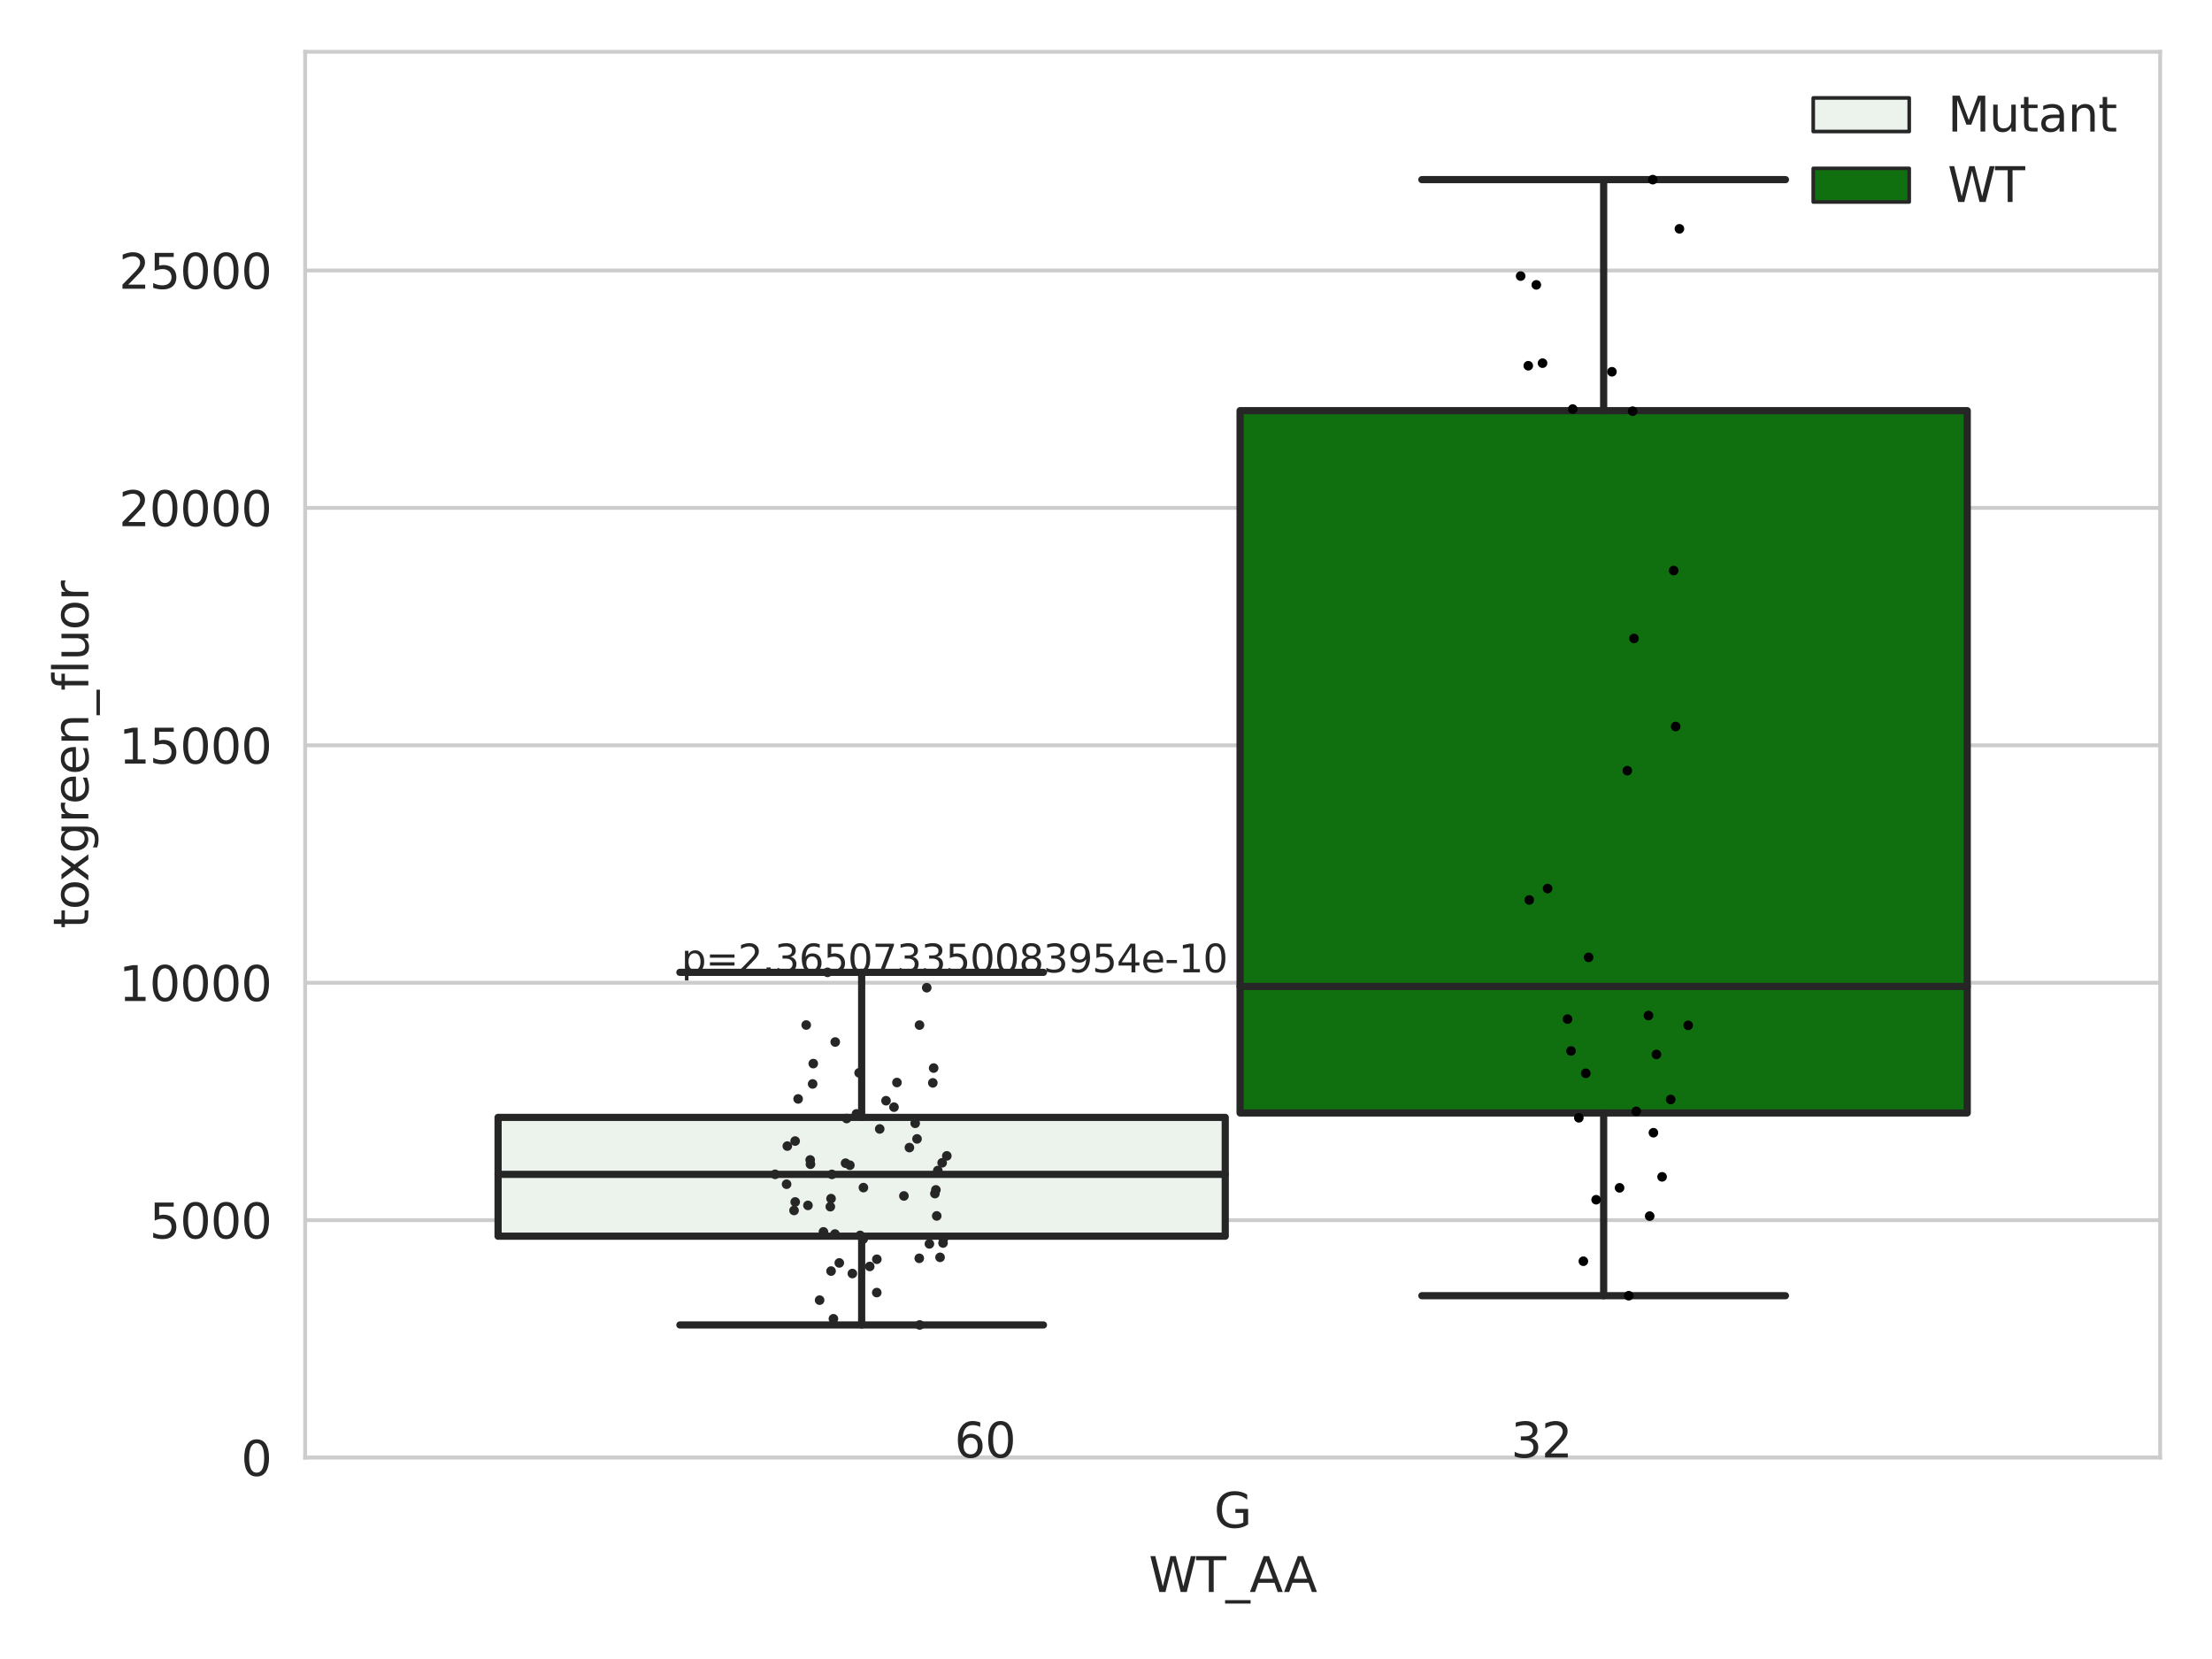<?xml version="1.0" encoding="utf-8" standalone="no"?>
<!DOCTYPE svg PUBLIC "-//W3C//DTD SVG 1.1//EN"
  "http://www.w3.org/Graphics/SVG/1.1/DTD/svg11.dtd">
<svg xmlns:xlink="http://www.w3.org/1999/xlink" width="460.8pt" height="345.6pt" viewBox="0 0 460.8 345.6" xmlns="http://www.w3.org/2000/svg" version="1.1">
 <defs>
  <style type="text/css">*{stroke-linejoin: round; stroke-linecap: butt}</style>
 </defs>
 <g id="figure_1">
  <g id="patch_1">
   <path d="M 0 345.6 
L 460.8 345.6 
L 460.8 0 
L 0 0 
z
" style="fill: #ffffff"/>
  </g>
  <g id="axes_1">
   <g id="patch_2">
    <path d="M 63.571 303.64 
L 450 303.64 
L 450 10.8 
L 63.571 10.8 
z
" style="fill: #ffffff"/>
   </g>
   <g id="matplotlib.axis_1">
    <g id="xtick_1">
     <g id="text_1">
      <!-- G -->
      <g style="fill: #262626" transform="translate(252.911 318.238)scale(0.1 -0.1)">
       <defs>
        <path id="DejaVuSans-47" d="M 3809 666 
L 3809 1919 
L 2778 1919 
L 2778 2438 
L 4434 2438 
L 4434 434 
Q 4069 175 3628 42 
Q 3188 -91 2688 -91 
Q 1594 -91 976 548 
Q 359 1188 359 2328 
Q 359 3472 976 4111 
Q 1594 4750 2688 4750 
Q 3144 4750 3555 4637 
Q 3966 4525 4313 4306 
L 4313 3634 
Q 3963 3931 3569 4081 
Q 3175 4231 2741 4231 
Q 1884 4231 1454 3753 
Q 1025 3275 1025 2328 
Q 1025 1384 1454 906 
Q 1884 428 2741 428 
Q 3075 428 3337 486 
Q 3600 544 3809 666 
z
" transform="scale(0.016)"/>
       </defs>
       <use xlink:href="#DejaVuSans-47"/>
      </g>
     </g>
    </g>
    <g id="text_2">
     <!-- WT_AA -->
     <g style="fill: #262626" transform="translate(239.31 331.638)scale(0.1 -0.1)">
      <defs>
       <path id="DejaVuSans-57" d="M 213 4666 
L 850 4666 
L 1831 722 
L 2809 4666 
L 3519 4666 
L 4500 722 
L 5478 4666 
L 6119 4666 
L 4947 0 
L 4153 0 
L 3169 4050 
L 2175 0 
L 1381 0 
L 213 4666 
z
" transform="scale(0.016)"/>
       <path id="DejaVuSans-54" d="M -19 4666 
L 3928 4666 
L 3928 4134 
L 2272 4134 
L 2272 0 
L 1638 0 
L 1638 4134 
L -19 4134 
L -19 4666 
z
" transform="scale(0.016)"/>
       <path id="DejaVuSans-5f" d="M 3263 -1063 
L 3263 -1509 
L -63 -1509 
L -63 -1063 
L 3263 -1063 
z
" transform="scale(0.016)"/>
       <path id="DejaVuSans-41" d="M 2188 4044 
L 1331 1722 
L 3047 1722 
L 2188 4044 
z
M 1831 4666 
L 2547 4666 
L 4325 0 
L 3669 0 
L 3244 1197 
L 1141 1197 
L 716 0 
L 50 0 
L 1831 4666 
z
" transform="scale(0.016)"/>
      </defs>
      <use xlink:href="#DejaVuSans-57"/>
      <use xlink:href="#DejaVuSans-54" x="98.877"/>
      <use xlink:href="#DejaVuSans-5f" x="159.961"/>
      <use xlink:href="#DejaVuSans-41" x="209.961"/>
      <use xlink:href="#DejaVuSans-41" x="281.119"/>
     </g>
    </g>
   </g>
   <g id="matplotlib.axis_2">
    <g id="ytick_1">
     <g id="line2d_1">
      <path d="M 63.571 303.64 
L 450 303.64 
" clip-path="url(#p89275f3ef3)" style="fill: none; stroke: #cccccc; stroke-width: 0.8; stroke-linecap: round"/>
     </g>
     <g id="text_3">
      <!-- 0 -->
      <g style="fill: #262626" transform="translate(50.209 307.439)scale(0.1 -0.1)">
       <defs>
        <path id="DejaVuSans-30" d="M 2034 4250 
Q 1547 4250 1301 3770 
Q 1056 3291 1056 2328 
Q 1056 1369 1301 889 
Q 1547 409 2034 409 
Q 2525 409 2770 889 
Q 3016 1369 3016 2328 
Q 3016 3291 2770 3770 
Q 2525 4250 2034 4250 
z
M 2034 4750 
Q 2819 4750 3233 4129 
Q 3647 3509 3647 2328 
Q 3647 1150 3233 529 
Q 2819 -91 2034 -91 
Q 1250 -91 836 529 
Q 422 1150 422 2328 
Q 422 3509 836 4129 
Q 1250 4750 2034 4750 
z
" transform="scale(0.016)"/>
       </defs>
       <use xlink:href="#DejaVuSans-30"/>
      </g>
     </g>
    </g>
    <g id="ytick_2">
     <g id="line2d_2">
      <path d="M 63.571 254.181 
L 450 254.181 
" clip-path="url(#p89275f3ef3)" style="fill: none; stroke: #cccccc; stroke-width: 0.8; stroke-linecap: round"/>
     </g>
     <g id="text_4">
      <!-- 5000 -->
      <g style="fill: #262626" transform="translate(31.121 257.98)scale(0.1 -0.1)">
       <defs>
        <path id="DejaVuSans-35" d="M 691 4666 
L 3169 4666 
L 3169 4134 
L 1269 4134 
L 1269 2991 
Q 1406 3038 1543 3061 
Q 1681 3084 1819 3084 
Q 2600 3084 3056 2656 
Q 3513 2228 3513 1497 
Q 3513 744 3044 326 
Q 2575 -91 1722 -91 
Q 1428 -91 1123 -41 
Q 819 9 494 109 
L 494 744 
Q 775 591 1075 516 
Q 1375 441 1709 441 
Q 2250 441 2565 725 
Q 2881 1009 2881 1497 
Q 2881 1984 2565 2268 
Q 2250 2553 1709 2553 
Q 1456 2553 1204 2497 
Q 953 2441 691 2322 
L 691 4666 
z
" transform="scale(0.016)"/>
       </defs>
       <use xlink:href="#DejaVuSans-35"/>
       <use xlink:href="#DejaVuSans-30" x="63.623"/>
       <use xlink:href="#DejaVuSans-30" x="127.246"/>
       <use xlink:href="#DejaVuSans-30" x="190.869"/>
      </g>
     </g>
    </g>
    <g id="ytick_3">
     <g id="line2d_3">
      <path d="M 63.571 204.722 
L 450 204.722 
" clip-path="url(#p89275f3ef3)" style="fill: none; stroke: #cccccc; stroke-width: 0.8; stroke-linecap: round"/>
     </g>
     <g id="text_5">
      <!-- 10000 -->
      <g style="fill: #262626" transform="translate(24.759 208.522)scale(0.1 -0.1)">
       <defs>
        <path id="DejaVuSans-31" d="M 794 531 
L 1825 531 
L 1825 4091 
L 703 3866 
L 703 4441 
L 1819 4666 
L 2450 4666 
L 2450 531 
L 3481 531 
L 3481 0 
L 794 0 
L 794 531 
z
" transform="scale(0.016)"/>
       </defs>
       <use xlink:href="#DejaVuSans-31"/>
       <use xlink:href="#DejaVuSans-30" x="63.623"/>
       <use xlink:href="#DejaVuSans-30" x="127.246"/>
       <use xlink:href="#DejaVuSans-30" x="190.869"/>
       <use xlink:href="#DejaVuSans-30" x="254.492"/>
      </g>
     </g>
    </g>
    <g id="ytick_4">
     <g id="line2d_4">
      <path d="M 63.571 155.264 
L 450 155.264 
" clip-path="url(#p89275f3ef3)" style="fill: none; stroke: #cccccc; stroke-width: 0.8; stroke-linecap: round"/>
     </g>
     <g id="text_6">
      <!-- 15000 -->
      <g style="fill: #262626" transform="translate(24.759 159.063)scale(0.1 -0.1)">
       <use xlink:href="#DejaVuSans-31"/>
       <use xlink:href="#DejaVuSans-35" x="63.623"/>
       <use xlink:href="#DejaVuSans-30" x="127.246"/>
       <use xlink:href="#DejaVuSans-30" x="190.869"/>
       <use xlink:href="#DejaVuSans-30" x="254.492"/>
      </g>
     </g>
    </g>
    <g id="ytick_5">
     <g id="line2d_5">
      <path d="M 63.571 105.805 
L 450 105.805 
" clip-path="url(#p89275f3ef3)" style="fill: none; stroke: #cccccc; stroke-width: 0.8; stroke-linecap: round"/>
     </g>
     <g id="text_7">
      <!-- 20000 -->
      <g style="fill: #262626" transform="translate(24.759 109.604)scale(0.1 -0.1)">
       <defs>
        <path id="DejaVuSans-32" d="M 1228 531 
L 3431 531 
L 3431 0 
L 469 0 
L 469 531 
Q 828 903 1448 1529 
Q 2069 2156 2228 2338 
Q 2531 2678 2651 2914 
Q 2772 3150 2772 3378 
Q 2772 3750 2511 3984 
Q 2250 4219 1831 4219 
Q 1534 4219 1204 4116 
Q 875 4013 500 3803 
L 500 4441 
Q 881 4594 1212 4672 
Q 1544 4750 1819 4750 
Q 2544 4750 2975 4387 
Q 3406 4025 3406 3419 
Q 3406 3131 3298 2873 
Q 3191 2616 2906 2266 
Q 2828 2175 2409 1742 
Q 1991 1309 1228 531 
z
" transform="scale(0.016)"/>
       </defs>
       <use xlink:href="#DejaVuSans-32"/>
       <use xlink:href="#DejaVuSans-30" x="63.623"/>
       <use xlink:href="#DejaVuSans-30" x="127.246"/>
       <use xlink:href="#DejaVuSans-30" x="190.869"/>
       <use xlink:href="#DejaVuSans-30" x="254.492"/>
      </g>
     </g>
    </g>
    <g id="ytick_6">
     <g id="line2d_6">
      <path d="M 63.571 56.346 
L 450 56.346 
" clip-path="url(#p89275f3ef3)" style="fill: none; stroke: #cccccc; stroke-width: 0.8; stroke-linecap: round"/>
     </g>
     <g id="text_8">
      <!-- 25000 -->
      <g style="fill: #262626" transform="translate(24.759 60.145)scale(0.1 -0.1)">
       <use xlink:href="#DejaVuSans-32"/>
       <use xlink:href="#DejaVuSans-35" x="63.623"/>
       <use xlink:href="#DejaVuSans-30" x="127.246"/>
       <use xlink:href="#DejaVuSans-30" x="190.869"/>
       <use xlink:href="#DejaVuSans-30" x="254.492"/>
      </g>
     </g>
    </g>
    <g id="text_9">
     <!-- toxgreen_fluor -->
     <g style="fill: #262626" transform="translate(18.401 193.415)rotate(-90)scale(0.1 -0.1)">
      <defs>
       <path id="DejaVuSans-74" d="M 1172 4494 
L 1172 3500 
L 2356 3500 
L 2356 3053 
L 1172 3053 
L 1172 1153 
Q 1172 725 1289 603 
Q 1406 481 1766 481 
L 2356 481 
L 2356 0 
L 1766 0 
Q 1100 0 847 248 
Q 594 497 594 1153 
L 594 3053 
L 172 3053 
L 172 3500 
L 594 3500 
L 594 4494 
L 1172 4494 
z
" transform="scale(0.016)"/>
       <path id="DejaVuSans-6f" d="M 1959 3097 
Q 1497 3097 1228 2736 
Q 959 2375 959 1747 
Q 959 1119 1226 758 
Q 1494 397 1959 397 
Q 2419 397 2687 759 
Q 2956 1122 2956 1747 
Q 2956 2369 2687 2733 
Q 2419 3097 1959 3097 
z
M 1959 3584 
Q 2709 3584 3137 3096 
Q 3566 2609 3566 1747 
Q 3566 888 3137 398 
Q 2709 -91 1959 -91 
Q 1206 -91 779 398 
Q 353 888 353 1747 
Q 353 2609 779 3096 
Q 1206 3584 1959 3584 
z
" transform="scale(0.016)"/>
       <path id="DejaVuSans-78" d="M 3513 3500 
L 2247 1797 
L 3578 0 
L 2900 0 
L 1881 1375 
L 863 0 
L 184 0 
L 1544 1831 
L 300 3500 
L 978 3500 
L 1906 2253 
L 2834 3500 
L 3513 3500 
z
" transform="scale(0.016)"/>
       <path id="DejaVuSans-67" d="M 2906 1791 
Q 2906 2416 2648 2759 
Q 2391 3103 1925 3103 
Q 1463 3103 1205 2759 
Q 947 2416 947 1791 
Q 947 1169 1205 825 
Q 1463 481 1925 481 
Q 2391 481 2648 825 
Q 2906 1169 2906 1791 
z
M 3481 434 
Q 3481 -459 3084 -895 
Q 2688 -1331 1869 -1331 
Q 1566 -1331 1297 -1286 
Q 1028 -1241 775 -1147 
L 775 -588 
Q 1028 -725 1275 -790 
Q 1522 -856 1778 -856 
Q 2344 -856 2625 -561 
Q 2906 -266 2906 331 
L 2906 616 
Q 2728 306 2450 153 
Q 2172 0 1784 0 
Q 1141 0 747 490 
Q 353 981 353 1791 
Q 353 2603 747 3093 
Q 1141 3584 1784 3584 
Q 2172 3584 2450 3431 
Q 2728 3278 2906 2969 
L 2906 3500 
L 3481 3500 
L 3481 434 
z
" transform="scale(0.016)"/>
       <path id="DejaVuSans-72" d="M 2631 2963 
Q 2534 3019 2420 3045 
Q 2306 3072 2169 3072 
Q 1681 3072 1420 2755 
Q 1159 2438 1159 1844 
L 1159 0 
L 581 0 
L 581 3500 
L 1159 3500 
L 1159 2956 
Q 1341 3275 1631 3429 
Q 1922 3584 2338 3584 
Q 2397 3584 2469 3576 
Q 2541 3569 2628 3553 
L 2631 2963 
z
" transform="scale(0.016)"/>
       <path id="DejaVuSans-65" d="M 3597 1894 
L 3597 1613 
L 953 1613 
Q 991 1019 1311 708 
Q 1631 397 2203 397 
Q 2534 397 2845 478 
Q 3156 559 3463 722 
L 3463 178 
Q 3153 47 2828 -22 
Q 2503 -91 2169 -91 
Q 1331 -91 842 396 
Q 353 884 353 1716 
Q 353 2575 817 3079 
Q 1281 3584 2069 3584 
Q 2775 3584 3186 3129 
Q 3597 2675 3597 1894 
z
M 3022 2063 
Q 3016 2534 2758 2815 
Q 2500 3097 2075 3097 
Q 1594 3097 1305 2825 
Q 1016 2553 972 2059 
L 3022 2063 
z
" transform="scale(0.016)"/>
       <path id="DejaVuSans-6e" d="M 3513 2113 
L 3513 0 
L 2938 0 
L 2938 2094 
Q 2938 2591 2744 2837 
Q 2550 3084 2163 3084 
Q 1697 3084 1428 2787 
Q 1159 2491 1159 1978 
L 1159 0 
L 581 0 
L 581 3500 
L 1159 3500 
L 1159 2956 
Q 1366 3272 1645 3428 
Q 1925 3584 2291 3584 
Q 2894 3584 3203 3211 
Q 3513 2838 3513 2113 
z
" transform="scale(0.016)"/>
       <path id="DejaVuSans-66" d="M 2375 4863 
L 2375 4384 
L 1825 4384 
Q 1516 4384 1395 4259 
Q 1275 4134 1275 3809 
L 1275 3500 
L 2222 3500 
L 2222 3053 
L 1275 3053 
L 1275 0 
L 697 0 
L 697 3053 
L 147 3053 
L 147 3500 
L 697 3500 
L 697 3744 
Q 697 4328 969 4595 
Q 1241 4863 1831 4863 
L 2375 4863 
z
" transform="scale(0.016)"/>
       <path id="DejaVuSans-6c" d="M 603 4863 
L 1178 4863 
L 1178 0 
L 603 0 
L 603 4863 
z
" transform="scale(0.016)"/>
       <path id="DejaVuSans-75" d="M 544 1381 
L 544 3500 
L 1119 3500 
L 1119 1403 
Q 1119 906 1312 657 
Q 1506 409 1894 409 
Q 2359 409 2629 706 
Q 2900 1003 2900 1516 
L 2900 3500 
L 3475 3500 
L 3475 0 
L 2900 0 
L 2900 538 
Q 2691 219 2414 64 
Q 2138 -91 1772 -91 
Q 1169 -91 856 284 
Q 544 659 544 1381 
z
M 1991 3584 
L 1991 3584 
z
" transform="scale(0.016)"/>
      </defs>
      <use xlink:href="#DejaVuSans-74"/>
      <use xlink:href="#DejaVuSans-6f" x="39.209"/>
      <use xlink:href="#DejaVuSans-78" x="97.266"/>
      <use xlink:href="#DejaVuSans-67" x="156.445"/>
      <use xlink:href="#DejaVuSans-72" x="219.922"/>
      <use xlink:href="#DejaVuSans-65" x="258.785"/>
      <use xlink:href="#DejaVuSans-65" x="320.309"/>
      <use xlink:href="#DejaVuSans-6e" x="381.832"/>
      <use xlink:href="#DejaVuSans-5f" x="445.211"/>
      <use xlink:href="#DejaVuSans-66" x="495.211"/>
      <use xlink:href="#DejaVuSans-6c" x="530.416"/>
      <use xlink:href="#DejaVuSans-75" x="558.199"/>
      <use xlink:href="#DejaVuSans-6f" x="621.578"/>
      <use xlink:href="#DejaVuSans-72" x="682.76"/>
     </g>
    </g>
   </g>
   <g id="patch_3">
    <path d="M 103.76 257.521 
L 255.24 257.521 
L 255.24 232.767 
L 103.76 232.767 
L 103.76 257.521 
z
" clip-path="url(#p89275f3ef3)" style="fill: #ecf2ec; stroke: #262626; stroke-width: 1.5; stroke-linejoin: miter"/>
   </g>
   <g id="patch_4">
    <path d="M 258.331 231.845 
L 409.811 231.845 
L 409.811 85.546 
L 258.331 85.546 
L 258.331 231.845 
z
" clip-path="url(#p89275f3ef3)" style="fill: #107010; stroke: #262626; stroke-width: 1.5; stroke-linejoin: miter"/>
   </g>
   <g id="patch_5">
    <path d="M 256.786 303.64 
L 256.786 303.64 
L 256.786 303.64 
L 256.786 303.64 
z
" clip-path="url(#p89275f3ef3)" style="fill: #ecf2ec; stroke: #262626; stroke-width: 0.75; stroke-linejoin: miter"/>
   </g>
   <g id="patch_6">
    <path d="M 256.786 303.64 
L 256.786 303.64 
L 256.786 303.64 
L 256.786 303.64 
z
" clip-path="url(#p89275f3ef3)" style="fill: #107010; stroke: #262626; stroke-width: 0.75; stroke-linejoin: miter"/>
   </g>
   <g id="PathCollection_1"/>
   <g id="PathCollection_2"/>
   <g id="line2d_7">
    <path d="M 179.5 257.521 
L 179.5 276.013 
" clip-path="url(#p89275f3ef3)" style="fill: none; stroke: #262626; stroke-width: 1.5; stroke-linecap: round"/>
   </g>
   <g id="line2d_8">
    <path d="M 179.5 232.767 
L 179.5 202.554 
" clip-path="url(#p89275f3ef3)" style="fill: none; stroke: #262626; stroke-width: 1.5; stroke-linecap: round"/>
   </g>
   <g id="line2d_9">
    <path d="M 141.63 276.013 
L 217.37 276.013 
" clip-path="url(#p89275f3ef3)" style="fill: none; stroke: #262626; stroke-width: 1.5; stroke-linecap: round"/>
   </g>
   <g id="line2d_10">
    <path d="M 141.63 202.554 
L 217.37 202.554 
" clip-path="url(#p89275f3ef3)" style="fill: none; stroke: #262626; stroke-width: 1.5; stroke-linecap: round"/>
   </g>
   <g id="line2d_11"/>
   <g id="line2d_12">
    <path d="M 334.071 231.845 
L 334.071 269.921 
" clip-path="url(#p89275f3ef3)" style="fill: none; stroke: #262626; stroke-width: 1.5; stroke-linecap: round"/>
   </g>
   <g id="line2d_13">
    <path d="M 334.071 85.546 
L 334.071 37.422 
" clip-path="url(#p89275f3ef3)" style="fill: none; stroke: #262626; stroke-width: 1.5; stroke-linecap: round"/>
   </g>
   <g id="line2d_14">
    <path d="M 296.201 269.921 
L 371.941 269.921 
" clip-path="url(#p89275f3ef3)" style="fill: none; stroke: #262626; stroke-width: 1.5; stroke-linecap: round"/>
   </g>
   <g id="line2d_15">
    <path d="M 296.201 37.422 
L 371.941 37.422 
" clip-path="url(#p89275f3ef3)" style="fill: none; stroke: #262626; stroke-width: 1.5; stroke-linecap: round"/>
   </g>
   <g id="line2d_16"/>
   <g id="line2d_17">
    <path d="M 103.76 244.64 
L 255.24 244.64 
" clip-path="url(#p89275f3ef3)" style="fill: none; stroke: #262626; stroke-width: 1.5; stroke-linecap: round"/>
   </g>
   <g id="line2d_18">
    <path d="M 258.331 205.494 
L 409.811 205.494 
" clip-path="url(#p89275f3ef3)" style="fill: none; stroke: #262626; stroke-width: 1.5; stroke-linecap: round"/>
   </g>
   <g id="patch_7">
    <path d="M 63.571 303.64 
L 63.571 10.8 
" style="fill: none; stroke: #cccccc; stroke-width: 0.8; stroke-linejoin: miter; stroke-linecap: square"/>
   </g>
   <g id="patch_8">
    <path d="M 450 303.64 
L 450 10.8 
" style="fill: none; stroke: #cccccc; stroke-width: 0.8; stroke-linejoin: miter; stroke-linecap: square"/>
   </g>
   <g id="patch_9">
    <path d="M 63.571 303.64 
L 450 303.64 
" style="fill: none; stroke: #cccccc; stroke-width: 0.8; stroke-linejoin: miter; stroke-linecap: square"/>
   </g>
   <g id="patch_10">
    <path d="M 63.571 10.8 
L 450 10.8 
" style="fill: none; stroke: #cccccc; stroke-width: 0.8; stroke-linejoin: miter; stroke-linecap: square"/>
   </g>
   <g id="PathCollection_3">
    <defs>
     <path id="C0_0_952b85df30" d="M 0 1 
C 0.265 1 0.52 0.895 0.707 0.707 
C 0.895 0.52 1 0.265 1 -0 
C 1 -0.265 0.895 -0.52 0.707 -0.707 
C 0.52 -0.895 0.265 -1 0 -1 
C -0.265 -1 -0.52 -0.895 -0.707 -0.707 
C -0.895 -0.52 -1 -0.265 -1 0 
C -1 0.265 -0.895 0.52 -0.707 0.707 
C -0.52 0.895 -0.265 1 0 1 
z
"/>
    </defs>
    <g clip-path="url(#p89275f3ef3)">
     <use xlink:href="#C0_0_952b85df30" x="173.941" y="257.071" style="fill: #262626"/>
    </g>
    <g clip-path="url(#p89275f3ef3)">
     <use xlink:href="#C0_0_952b85df30" x="197.239" y="240.792" style="fill: #262626"/>
    </g>
    <g clip-path="url(#p89275f3ef3)">
     <use xlink:href="#C0_0_952b85df30" x="193.61" y="259.124" style="fill: #262626"/>
    </g>
    <g clip-path="url(#p89275f3ef3)">
     <use xlink:href="#C0_0_952b85df30" x="188.302" y="249.139" style="fill: #262626"/>
    </g>
    <g clip-path="url(#p89275f3ef3)">
     <use xlink:href="#C0_0_952b85df30" x="179.809" y="258.136" style="fill: #262626"/>
    </g>
    <g clip-path="url(#p89275f3ef3)">
     <use xlink:href="#C0_0_952b85df30" x="182.647" y="269.267" style="fill: #262626"/>
    </g>
    <g clip-path="url(#p89275f3ef3)">
     <use xlink:href="#C0_0_952b85df30" x="194.496" y="222.497" style="fill: #262626"/>
    </g>
    <g clip-path="url(#p89275f3ef3)">
     <use xlink:href="#C0_0_952b85df30" x="173.126" y="264.788" style="fill: #262626"/>
    </g>
    <g clip-path="url(#p89275f3ef3)">
     <use xlink:href="#C0_0_952b85df30" x="179.18" y="257.357" style="fill: #262626"/>
    </g>
    <g clip-path="url(#p89275f3ef3)">
     <use xlink:href="#C0_0_952b85df30" x="173.994" y="217.068" style="fill: #262626"/>
    </g>
    <g clip-path="url(#p89275f3ef3)">
     <use xlink:href="#C0_0_952b85df30" x="191.034" y="237.253" style="fill: #262626"/>
    </g>
    <g clip-path="url(#p89275f3ef3)">
     <use xlink:href="#C0_0_952b85df30" x="172.973" y="251.375" style="fill: #262626"/>
    </g>
    <g clip-path="url(#p89275f3ef3)">
     <use xlink:href="#C0_0_952b85df30" x="195.832" y="261.927" style="fill: #262626"/>
    </g>
    <g clip-path="url(#p89275f3ef3)">
     <use xlink:href="#C0_0_952b85df30" x="179.866" y="247.4" style="fill: #262626"/>
    </g>
    <g clip-path="url(#p89275f3ef3)">
     <use xlink:href="#C0_0_952b85df30" x="174.838" y="263.088" style="fill: #262626"/>
    </g>
    <g clip-path="url(#p89275f3ef3)">
     <use xlink:href="#C0_0_952b85df30" x="161.471" y="244.635" style="fill: #262626"/>
    </g>
    <g clip-path="url(#p89275f3ef3)">
     <use xlink:href="#C0_0_952b85df30" x="195.138" y="253.299" style="fill: #262626"/>
    </g>
    <g clip-path="url(#p89275f3ef3)">
     <use xlink:href="#C0_0_952b85df30" x="184.576" y="229.301" style="fill: #262626"/>
    </g>
    <g clip-path="url(#p89275f3ef3)">
     <use xlink:href="#C0_0_952b85df30" x="191.582" y="276.013" style="fill: #262626"/>
    </g>
    <g clip-path="url(#p89275f3ef3)">
     <use xlink:href="#C0_0_952b85df30" x="189.448" y="239.062" style="fill: #262626"/>
    </g>
    <g clip-path="url(#p89275f3ef3)">
     <use xlink:href="#C0_0_952b85df30" x="168.837" y="242.529" style="fill: #262626"/>
    </g>
    <g clip-path="url(#p89275f3ef3)">
     <use xlink:href="#C0_0_952b85df30" x="171.541" y="256.621" style="fill: #262626"/>
    </g>
    <g clip-path="url(#p89275f3ef3)">
     <use xlink:href="#C0_0_952b85df30" x="193.058" y="205.757" style="fill: #262626"/>
    </g>
    <g clip-path="url(#p89275f3ef3)">
     <use xlink:href="#C0_0_952b85df30" x="195.358" y="243.844" style="fill: #262626"/>
    </g>
    <g clip-path="url(#p89275f3ef3)">
     <use xlink:href="#C0_0_952b85df30" x="178.969" y="223.494" style="fill: #262626"/>
    </g>
    <g clip-path="url(#p89275f3ef3)">
     <use xlink:href="#C0_0_952b85df30" x="165.415" y="252.163" style="fill: #262626"/>
    </g>
    <g clip-path="url(#p89275f3ef3)">
     <use xlink:href="#C0_0_952b85df30" x="172.389" y="202.554" style="fill: #262626"/>
    </g>
    <g clip-path="url(#p89275f3ef3)">
     <use xlink:href="#C0_0_952b85df30" x="164.013" y="238.748" style="fill: #262626"/>
    </g>
    <g clip-path="url(#p89275f3ef3)">
     <use xlink:href="#C0_0_952b85df30" x="183.262" y="235.181" style="fill: #262626"/>
    </g>
    <g clip-path="url(#p89275f3ef3)">
     <use xlink:href="#C0_0_952b85df30" x="166.265" y="228.925" style="fill: #262626"/>
    </g>
    <g clip-path="url(#p89275f3ef3)">
     <use xlink:href="#C0_0_952b85df30" x="196.54" y="258.013" style="fill: #262626"/>
    </g>
    <g clip-path="url(#p89275f3ef3)">
     <use xlink:href="#C0_0_952b85df30" x="181.184" y="263.822" style="fill: #262626"/>
    </g>
    <g clip-path="url(#p89275f3ef3)">
     <use xlink:href="#C0_0_952b85df30" x="186.235" y="230.641" style="fill: #262626"/>
    </g>
    <g clip-path="url(#p89275f3ef3)">
     <use xlink:href="#C0_0_952b85df30" x="163.858" y="246.693" style="fill: #262626"/>
    </g>
    <g clip-path="url(#p89275f3ef3)">
     <use xlink:href="#C0_0_952b85df30" x="196.45" y="258.945" style="fill: #262626"/>
    </g>
    <g clip-path="url(#p89275f3ef3)">
     <use xlink:href="#C0_0_952b85df30" x="165.656" y="250.391" style="fill: #262626"/>
    </g>
    <g clip-path="url(#p89275f3ef3)">
     <use xlink:href="#C0_0_952b85df30" x="168.776" y="241.638" style="fill: #262626"/>
    </g>
    <g clip-path="url(#p89275f3ef3)">
     <use xlink:href="#C0_0_952b85df30" x="173.303" y="244.645" style="fill: #262626"/>
    </g>
    <g clip-path="url(#p89275f3ef3)">
     <use xlink:href="#C0_0_952b85df30" x="177.045" y="242.737" style="fill: #262626"/>
    </g>
    <g clip-path="url(#p89275f3ef3)">
     <use xlink:href="#C0_0_952b85df30" x="173.121" y="249.696" style="fill: #262626"/>
    </g>
    <g clip-path="url(#p89275f3ef3)">
     <use xlink:href="#C0_0_952b85df30" x="182.662" y="262.326" style="fill: #262626"/>
    </g>
    <g clip-path="url(#p89275f3ef3)">
     <use xlink:href="#C0_0_952b85df30" x="196.268" y="242.232" style="fill: #262626"/>
    </g>
    <g clip-path="url(#p89275f3ef3)">
     <use xlink:href="#C0_0_952b85df30" x="169.288" y="225.804" style="fill: #262626"/>
    </g>
    <g clip-path="url(#p89275f3ef3)">
     <use xlink:href="#C0_0_952b85df30" x="165.641" y="237.706" style="fill: #262626"/>
    </g>
    <g clip-path="url(#p89275f3ef3)">
     <use xlink:href="#C0_0_952b85df30" x="176.37" y="233.009" style="fill: #262626"/>
    </g>
    <g clip-path="url(#p89275f3ef3)">
     <use xlink:href="#C0_0_952b85df30" x="178.417" y="232.042" style="fill: #262626"/>
    </g>
    <g clip-path="url(#p89275f3ef3)">
     <use xlink:href="#C0_0_952b85df30" x="194.962" y="247.876" style="fill: #262626"/>
    </g>
    <g clip-path="url(#p89275f3ef3)">
     <use xlink:href="#C0_0_952b85df30" x="194.324" y="225.581" style="fill: #262626"/>
    </g>
    <g clip-path="url(#p89275f3ef3)">
     <use xlink:href="#C0_0_952b85df30" x="170.739" y="270.845" style="fill: #262626"/>
    </g>
    <g clip-path="url(#p89275f3ef3)">
     <use xlink:href="#C0_0_952b85df30" x="168.311" y="251.106" style="fill: #262626"/>
    </g>
    <g clip-path="url(#p89275f3ef3)">
     <use xlink:href="#C0_0_952b85df30" x="191.5" y="262.128" style="fill: #262626"/>
    </g>
    <g clip-path="url(#p89275f3ef3)">
     <use xlink:href="#C0_0_952b85df30" x="191.549" y="213.546" style="fill: #262626"/>
    </g>
    <g clip-path="url(#p89275f3ef3)">
     <use xlink:href="#C0_0_952b85df30" x="186.85" y="225.51" style="fill: #262626"/>
    </g>
    <g clip-path="url(#p89275f3ef3)">
     <use xlink:href="#C0_0_952b85df30" x="194.758" y="248.646" style="fill: #262626"/>
    </g>
    <g clip-path="url(#p89275f3ef3)">
     <use xlink:href="#C0_0_952b85df30" x="176.145" y="242.313" style="fill: #262626"/>
    </g>
    <g clip-path="url(#p89275f3ef3)">
     <use xlink:href="#C0_0_952b85df30" x="177.566" y="265.301" style="fill: #262626"/>
    </g>
    <g clip-path="url(#p89275f3ef3)">
     <use xlink:href="#C0_0_952b85df30" x="167.949" y="213.529" style="fill: #262626"/>
    </g>
    <g clip-path="url(#p89275f3ef3)">
     <use xlink:href="#C0_0_952b85df30" x="173.616" y="274.725" style="fill: #262626"/>
    </g>
    <g clip-path="url(#p89275f3ef3)">
     <use xlink:href="#C0_0_952b85df30" x="190.649" y="234.003" style="fill: #262626"/>
    </g>
    <g clip-path="url(#p89275f3ef3)">
     <use xlink:href="#C0_0_952b85df30" x="169.418" y="221.567" style="fill: #262626"/>
    </g>
   </g>
   <g id="PathCollection_4">
    <defs>
     <path id="C1_0_1d8c5bd6d2" d="M 0 1 
C 0.265 1 0.52 0.895 0.707 0.707 
C 0.895 0.52 1 0.265 1 -0 
C 1 -0.265 0.895 -0.52 0.707 -0.707 
C 0.52 -0.895 0.265 -1 0 -1 
C -0.265 -1 -0.52 -0.895 -0.707 -0.707 
C -0.895 -0.52 -1 -0.265 -1 0 
C -1 0.265 -0.895 0.52 -0.707 0.707 
C -0.52 0.895 -0.265 1 0 1 
z
"/>
    </defs>
    <g clip-path="url(#p89275f3ef3)">
     <use xlink:href="#C1_0_1d8c5bd6d2" x="345.065" y="219.658"/>
    </g>
    <g clip-path="url(#p89275f3ef3)">
     <use xlink:href="#C1_0_1d8c5bd6d2" x="339.001" y="160.546"/>
    </g>
    <g clip-path="url(#p89275f3ef3)">
     <use xlink:href="#C1_0_1d8c5bd6d2" x="339.297" y="269.921"/>
    </g>
    <g clip-path="url(#p89275f3ef3)">
     <use xlink:href="#C1_0_1d8c5bd6d2" x="322.389" y="185.099"/>
    </g>
    <g clip-path="url(#p89275f3ef3)">
     <use xlink:href="#C1_0_1d8c5bd6d2" x="349.066" y="151.348"/>
    </g>
    <g clip-path="url(#p89275f3ef3)">
     <use xlink:href="#C1_0_1d8c5bd6d2" x="351.684" y="213.598"/>
    </g>
    <g clip-path="url(#p89275f3ef3)">
     <use xlink:href="#C1_0_1d8c5bd6d2" x="329.845" y="262.736"/>
    </g>
    <g clip-path="url(#p89275f3ef3)">
     <use xlink:href="#C1_0_1d8c5bd6d2" x="330.937" y="199.435"/>
    </g>
    <g clip-path="url(#p89275f3ef3)">
     <use xlink:href="#C1_0_1d8c5bd6d2" x="344.438" y="235.968"/>
    </g>
    <g clip-path="url(#p89275f3ef3)">
     <use xlink:href="#C1_0_1d8c5bd6d2" x="318.367" y="76.189"/>
    </g>
    <g clip-path="url(#p89275f3ef3)">
     <use xlink:href="#C1_0_1d8c5bd6d2" x="348.659" y="118.858"/>
    </g>
    <g clip-path="url(#p89275f3ef3)">
     <use xlink:href="#C1_0_1d8c5bd6d2" x="332.504" y="249.925"/>
    </g>
    <g clip-path="url(#p89275f3ef3)">
     <use xlink:href="#C1_0_1d8c5bd6d2" x="348.035" y="229.043"/>
    </g>
    <g clip-path="url(#p89275f3ef3)">
     <use xlink:href="#C1_0_1d8c5bd6d2" x="344.297" y="37.422"/>
    </g>
    <g clip-path="url(#p89275f3ef3)">
     <use xlink:href="#C1_0_1d8c5bd6d2" x="316.78" y="57.512"/>
    </g>
    <g clip-path="url(#p89275f3ef3)">
     <use xlink:href="#C1_0_1d8c5bd6d2" x="335.794" y="77.444"/>
    </g>
    <g clip-path="url(#p89275f3ef3)">
     <use xlink:href="#C1_0_1d8c5bd6d2" x="327.629" y="85.213"/>
    </g>
    <g clip-path="url(#p89275f3ef3)">
     <use xlink:href="#C1_0_1d8c5bd6d2" x="346.244" y="245.158"/>
    </g>
    <g clip-path="url(#p89275f3ef3)">
     <use xlink:href="#C1_0_1d8c5bd6d2" x="330.348" y="223.586"/>
    </g>
    <g clip-path="url(#p89275f3ef3)">
     <use xlink:href="#C1_0_1d8c5bd6d2" x="337.383" y="247.447"/>
    </g>
    <g clip-path="url(#p89275f3ef3)">
     <use xlink:href="#C1_0_1d8c5bd6d2" x="340.107" y="85.656"/>
    </g>
    <g clip-path="url(#p89275f3ef3)">
     <use xlink:href="#C1_0_1d8c5bd6d2" x="320.043" y="59.34"/>
    </g>
    <g clip-path="url(#p89275f3ef3)">
     <use xlink:href="#C1_0_1d8c5bd6d2" x="340.862" y="231.508"/>
    </g>
    <g clip-path="url(#p89275f3ef3)">
     <use xlink:href="#C1_0_1d8c5bd6d2" x="327.267" y="218.928"/>
    </g>
    <g clip-path="url(#p89275f3ef3)">
     <use xlink:href="#C1_0_1d8c5bd6d2" x="349.855" y="47.666"/>
    </g>
    <g clip-path="url(#p89275f3ef3)">
     <use xlink:href="#C1_0_1d8c5bd6d2" x="328.9" y="232.857"/>
    </g>
    <g clip-path="url(#p89275f3ef3)">
     <use xlink:href="#C1_0_1d8c5bd6d2" x="340.392" y="133.003"/>
    </g>
    <g clip-path="url(#p89275f3ef3)">
     <use xlink:href="#C1_0_1d8c5bd6d2" x="326.545" y="212.298"/>
    </g>
    <g clip-path="url(#p89275f3ef3)">
     <use xlink:href="#C1_0_1d8c5bd6d2" x="321.339" y="75.651"/>
    </g>
    <g clip-path="url(#p89275f3ef3)">
     <use xlink:href="#C1_0_1d8c5bd6d2" x="343.658" y="253.338"/>
    </g>
    <g clip-path="url(#p89275f3ef3)">
     <use xlink:href="#C1_0_1d8c5bd6d2" x="318.572" y="187.477"/>
    </g>
    <g clip-path="url(#p89275f3ef3)">
     <use xlink:href="#C1_0_1d8c5bd6d2" x="343.407" y="211.553"/>
    </g>
   </g>
   <g id="text_10">
    <!-- 60 -->
    <g style="fill: #262626" transform="translate(198.821 303.624)scale(0.1 -0.1)">
     <defs>
      <path id="DejaVuSans-36" d="M 2113 2584 
Q 1688 2584 1439 2293 
Q 1191 2003 1191 1497 
Q 1191 994 1439 701 
Q 1688 409 2113 409 
Q 2538 409 2786 701 
Q 3034 994 3034 1497 
Q 3034 2003 2786 2293 
Q 2538 2584 2113 2584 
z
M 3366 4563 
L 3366 3988 
Q 3128 4100 2886 4159 
Q 2644 4219 2406 4219 
Q 1781 4219 1451 3797 
Q 1122 3375 1075 2522 
Q 1259 2794 1537 2939 
Q 1816 3084 2150 3084 
Q 2853 3084 3261 2657 
Q 3669 2231 3669 1497 
Q 3669 778 3244 343 
Q 2819 -91 2113 -91 
Q 1303 -91 875 529 
Q 447 1150 447 2328 
Q 447 3434 972 4092 
Q 1497 4750 2381 4750 
Q 2619 4750 2861 4703 
Q 3103 4656 3366 4563 
z
" transform="scale(0.016)"/>
     </defs>
     <use xlink:href="#DejaVuSans-36"/>
     <use xlink:href="#DejaVuSans-30" x="63.623"/>
    </g>
   </g>
   <g id="text_11">
    <!-- p=2.365073350083954e-10 -->
    <g style="fill: #262626" transform="translate(141.944 202.553)scale(0.08 -0.08)">
     <defs>
      <path id="DejaVuSans-70" d="M 1159 525 
L 1159 -1331 
L 581 -1331 
L 581 3500 
L 1159 3500 
L 1159 2969 
Q 1341 3281 1617 3432 
Q 1894 3584 2278 3584 
Q 2916 3584 3314 3078 
Q 3713 2572 3713 1747 
Q 3713 922 3314 415 
Q 2916 -91 2278 -91 
Q 1894 -91 1617 61 
Q 1341 213 1159 525 
z
M 3116 1747 
Q 3116 2381 2855 2742 
Q 2594 3103 2138 3103 
Q 1681 3103 1420 2742 
Q 1159 2381 1159 1747 
Q 1159 1113 1420 752 
Q 1681 391 2138 391 
Q 2594 391 2855 752 
Q 3116 1113 3116 1747 
z
" transform="scale(0.016)"/>
      <path id="DejaVuSans-3d" d="M 678 2906 
L 4684 2906 
L 4684 2381 
L 678 2381 
L 678 2906 
z
M 678 1631 
L 4684 1631 
L 4684 1100 
L 678 1100 
L 678 1631 
z
" transform="scale(0.016)"/>
      <path id="DejaVuSans-2e" d="M 684 794 
L 1344 794 
L 1344 0 
L 684 0 
L 684 794 
z
" transform="scale(0.016)"/>
      <path id="DejaVuSans-33" d="M 2597 2516 
Q 3050 2419 3304 2112 
Q 3559 1806 3559 1356 
Q 3559 666 3084 287 
Q 2609 -91 1734 -91 
Q 1441 -91 1130 -33 
Q 819 25 488 141 
L 488 750 
Q 750 597 1062 519 
Q 1375 441 1716 441 
Q 2309 441 2620 675 
Q 2931 909 2931 1356 
Q 2931 1769 2642 2001 
Q 2353 2234 1838 2234 
L 1294 2234 
L 1294 2753 
L 1863 2753 
Q 2328 2753 2575 2939 
Q 2822 3125 2822 3475 
Q 2822 3834 2567 4026 
Q 2313 4219 1838 4219 
Q 1578 4219 1281 4162 
Q 984 4106 628 3988 
L 628 4550 
Q 988 4650 1302 4700 
Q 1616 4750 1894 4750 
Q 2613 4750 3031 4423 
Q 3450 4097 3450 3541 
Q 3450 3153 3228 2886 
Q 3006 2619 2597 2516 
z
" transform="scale(0.016)"/>
      <path id="DejaVuSans-37" d="M 525 4666 
L 3525 4666 
L 3525 4397 
L 1831 0 
L 1172 0 
L 2766 4134 
L 525 4134 
L 525 4666 
z
" transform="scale(0.016)"/>
      <path id="DejaVuSans-38" d="M 2034 2216 
Q 1584 2216 1326 1975 
Q 1069 1734 1069 1313 
Q 1069 891 1326 650 
Q 1584 409 2034 409 
Q 2484 409 2743 651 
Q 3003 894 3003 1313 
Q 3003 1734 2745 1975 
Q 2488 2216 2034 2216 
z
M 1403 2484 
Q 997 2584 770 2862 
Q 544 3141 544 3541 
Q 544 4100 942 4425 
Q 1341 4750 2034 4750 
Q 2731 4750 3128 4425 
Q 3525 4100 3525 3541 
Q 3525 3141 3298 2862 
Q 3072 2584 2669 2484 
Q 3125 2378 3379 2068 
Q 3634 1759 3634 1313 
Q 3634 634 3220 271 
Q 2806 -91 2034 -91 
Q 1263 -91 848 271 
Q 434 634 434 1313 
Q 434 1759 690 2068 
Q 947 2378 1403 2484 
z
M 1172 3481 
Q 1172 3119 1398 2916 
Q 1625 2713 2034 2713 
Q 2441 2713 2670 2916 
Q 2900 3119 2900 3481 
Q 2900 3844 2670 4047 
Q 2441 4250 2034 4250 
Q 1625 4250 1398 4047 
Q 1172 3844 1172 3481 
z
" transform="scale(0.016)"/>
      <path id="DejaVuSans-39" d="M 703 97 
L 703 672 
Q 941 559 1184 500 
Q 1428 441 1663 441 
Q 2288 441 2617 861 
Q 2947 1281 2994 2138 
Q 2813 1869 2534 1725 
Q 2256 1581 1919 1581 
Q 1219 1581 811 2004 
Q 403 2428 403 3163 
Q 403 3881 828 4315 
Q 1253 4750 1959 4750 
Q 2769 4750 3195 4129 
Q 3622 3509 3622 2328 
Q 3622 1225 3098 567 
Q 2575 -91 1691 -91 
Q 1453 -91 1209 -44 
Q 966 3 703 97 
z
M 1959 2075 
Q 2384 2075 2632 2365 
Q 2881 2656 2881 3163 
Q 2881 3666 2632 3958 
Q 2384 4250 1959 4250 
Q 1534 4250 1286 3958 
Q 1038 3666 1038 3163 
Q 1038 2656 1286 2365 
Q 1534 2075 1959 2075 
z
" transform="scale(0.016)"/>
      <path id="DejaVuSans-34" d="M 2419 4116 
L 825 1625 
L 2419 1625 
L 2419 4116 
z
M 2253 4666 
L 3047 4666 
L 3047 1625 
L 3713 1625 
L 3713 1100 
L 3047 1100 
L 3047 0 
L 2419 0 
L 2419 1100 
L 313 1100 
L 313 1709 
L 2253 4666 
z
" transform="scale(0.016)"/>
      <path id="DejaVuSans-2d" d="M 313 2009 
L 1997 2009 
L 1997 1497 
L 313 1497 
L 313 2009 
z
" transform="scale(0.016)"/>
     </defs>
     <use xlink:href="#DejaVuSans-70"/>
     <use xlink:href="#DejaVuSans-3d" x="63.477"/>
     <use xlink:href="#DejaVuSans-32" x="147.266"/>
     <use xlink:href="#DejaVuSans-2e" x="210.889"/>
     <use xlink:href="#DejaVuSans-33" x="242.676"/>
     <use xlink:href="#DejaVuSans-36" x="306.299"/>
     <use xlink:href="#DejaVuSans-35" x="369.922"/>
     <use xlink:href="#DejaVuSans-30" x="433.545"/>
     <use xlink:href="#DejaVuSans-37" x="497.168"/>
     <use xlink:href="#DejaVuSans-33" x="560.791"/>
     <use xlink:href="#DejaVuSans-33" x="624.414"/>
     <use xlink:href="#DejaVuSans-35" x="688.037"/>
     <use xlink:href="#DejaVuSans-30" x="751.66"/>
     <use xlink:href="#DejaVuSans-30" x="815.283"/>
     <use xlink:href="#DejaVuSans-38" x="878.906"/>
     <use xlink:href="#DejaVuSans-33" x="942.529"/>
     <use xlink:href="#DejaVuSans-39" x="1006.152"/>
     <use xlink:href="#DejaVuSans-35" x="1069.775"/>
     <use xlink:href="#DejaVuSans-34" x="1133.398"/>
     <use xlink:href="#DejaVuSans-65" x="1197.021"/>
     <use xlink:href="#DejaVuSans-2d" x="1258.545"/>
     <use xlink:href="#DejaVuSans-31" x="1294.629"/>
     <use xlink:href="#DejaVuSans-30" x="1358.252"/>
    </g>
   </g>
   <g id="text_12">
    <!-- 32 -->
    <g style="fill: #262626" transform="translate(314.75 303.624)scale(0.1 -0.1)">
     <use xlink:href="#DejaVuSans-33"/>
     <use xlink:href="#DejaVuSans-32" x="63.623"/>
    </g>
   </g>
   <g id="legend_1">
    <g id="patch_11">
     <path d="M 377.728 27.398 
L 397.728 27.398 
L 397.728 20.398 
L 377.728 20.398 
z
" style="fill: #ecf2ec; stroke: #262626; stroke-width: 0.75; stroke-linejoin: miter"/>
    </g>
    <g id="text_13">
     <!-- Mutant -->
     <g style="fill: #262626" transform="translate(405.728 27.398)scale(0.1 -0.1)">
      <defs>
       <path id="DejaVuSans-4d" d="M 628 4666 
L 1569 4666 
L 2759 1491 
L 3956 4666 
L 4897 4666 
L 4897 0 
L 4281 0 
L 4281 4097 
L 3078 897 
L 2444 897 
L 1241 4097 
L 1241 0 
L 628 0 
L 628 4666 
z
" transform="scale(0.016)"/>
       <path id="DejaVuSans-61" d="M 2194 1759 
Q 1497 1759 1228 1600 
Q 959 1441 959 1056 
Q 959 750 1161 570 
Q 1363 391 1709 391 
Q 2188 391 2477 730 
Q 2766 1069 2766 1631 
L 2766 1759 
L 2194 1759 
z
M 3341 1997 
L 3341 0 
L 2766 0 
L 2766 531 
Q 2569 213 2275 61 
Q 1981 -91 1556 -91 
Q 1019 -91 701 211 
Q 384 513 384 1019 
Q 384 1609 779 1909 
Q 1175 2209 1959 2209 
L 2766 2209 
L 2766 2266 
Q 2766 2663 2505 2880 
Q 2244 3097 1772 3097 
Q 1472 3097 1187 3025 
Q 903 2953 641 2809 
L 641 3341 
Q 956 3463 1253 3523 
Q 1550 3584 1831 3584 
Q 2591 3584 2966 3190 
Q 3341 2797 3341 1997 
z
" transform="scale(0.016)"/>
      </defs>
      <use xlink:href="#DejaVuSans-4d"/>
      <use xlink:href="#DejaVuSans-75" x="86.279"/>
      <use xlink:href="#DejaVuSans-74" x="149.658"/>
      <use xlink:href="#DejaVuSans-61" x="188.867"/>
      <use xlink:href="#DejaVuSans-6e" x="250.146"/>
      <use xlink:href="#DejaVuSans-74" x="313.525"/>
     </g>
    </g>
    <g id="patch_12">
     <path d="M 377.728 42.077 
L 397.728 42.077 
L 397.728 35.077 
L 377.728 35.077 
z
" style="fill: #107010; stroke: #262626; stroke-width: 0.75; stroke-linejoin: miter"/>
    </g>
    <g id="text_14">
     <!-- WT -->
     <g style="fill: #262626" transform="translate(405.728 42.077)scale(0.1 -0.1)">
      <use xlink:href="#DejaVuSans-57"/>
      <use xlink:href="#DejaVuSans-54" x="98.877"/>
     </g>
    </g>
   </g>
  </g>
 </g>
 <defs>
  <clipPath id="p89275f3ef3">
   <rect x="63.571" y="10.8" width="386.429" height="292.84"/>
  </clipPath>
 </defs>
</svg>
